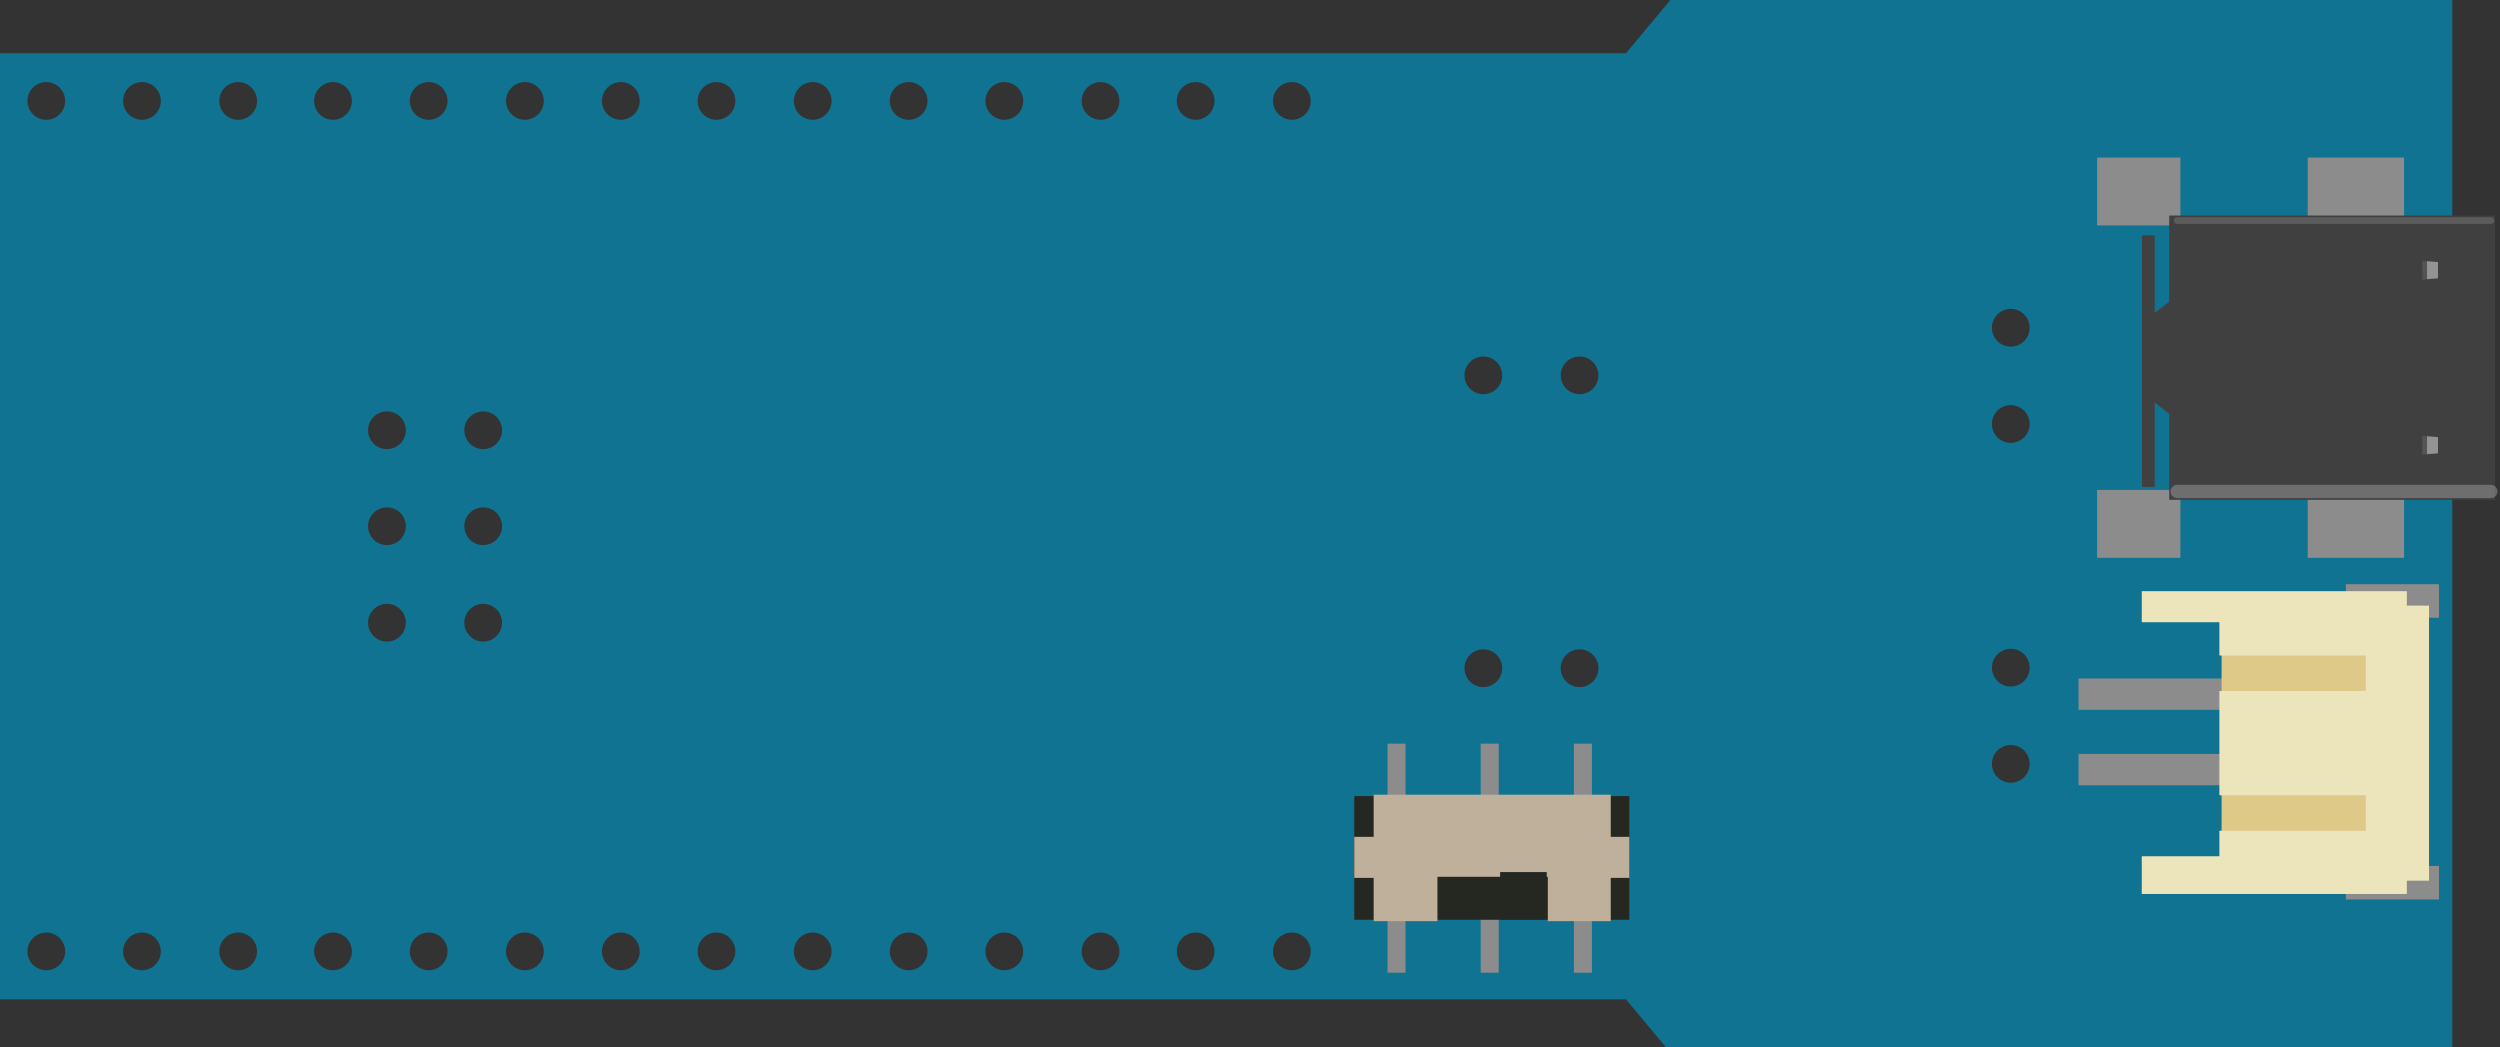 <?xml version="1.0" encoding="UTF-8"?><!-- Generator: Adobe Illustrator 15.0.2, SVG Export Plug-In . SVG Version: 6.00 Build 0)  --><!DOCTYPE svg  PUBLIC '-//W3C//DTD SVG 1.1//EN'  'http://www.w3.org/Graphics/SVG/1.1/DTD/svg11.dtd'><svg enable-background="new 0 0 187.833 78.667" height="78.667px" id="Layer_1" version="1.1" viewBox="0 0 187.833 78.667" width="187.833px" x="0px" xml:space="preserve" xmlns="http://www.w3.org/2000/svg" xmlns:xlink="http://www.w3.org/1999/xlink" y="0px">
<rect x="0" y="0" width="187.833" height="78.667" fill="#333333" stroke="none"/>
<g id="breadboard">
	<path d="M125.5,0l-3.334,4H0v71.085h122.167l3.334,4h58.746V0H125.5z M3.478,72.898   c-0.782,0-1.417-0.635-1.417-1.417s0.635-1.417,1.417-1.417c0.783,0,1.417,0.635,1.417,1.417S4.261,72.898,3.478,72.898z M3.478,9   C2.696,9,2.061,8.366,2.061,7.583s0.635-1.417,1.417-1.417c0.783,0,1.417,0.634,1.417,1.417S4.261,9,3.478,9z M10.666,72.898   c-0.783,0-1.417-0.635-1.417-1.417s0.634-1.417,1.417-1.417c0.782,0,1.417,0.635,1.417,1.417S11.448,72.898,10.666,72.898z    M10.666,9C9.883,9,9.249,8.366,9.249,7.583s0.634-1.417,1.417-1.417c0.782,0,1.417,0.634,1.417,1.417S11.448,9,10.666,9z    M17.895,72.898c-0.782,0-1.417-0.635-1.417-1.417s0.635-1.417,1.417-1.417c0.783,0,1.417,0.635,1.417,1.417   S18.678,72.898,17.895,72.898z M17.895,9c-0.782,0-1.417-0.634-1.417-1.417s0.635-1.417,1.417-1.417   c0.783,0,1.417,0.634,1.417,1.417S18.678,9,17.895,9z M25.02,72.898c-0.782,0-1.417-0.635-1.417-1.417s0.635-1.417,1.417-1.417   c0.783,0,1.417,0.635,1.417,1.417S25.803,72.898,25.02,72.898z M25.02,9c-0.782,0-1.417-0.634-1.417-1.417s0.635-1.417,1.417-1.417   c0.783,0,1.417,0.634,1.417,1.417S25.803,9,25.02,9z M29.073,48.203c-0.783,0-1.418-0.635-1.418-1.416   c0-0.783,0.635-1.418,1.418-1.418c0.782,0,1.417,0.635,1.417,1.418C30.49,47.568,29.856,48.203,29.073,48.203z M29.073,40.953   c-0.783,0-1.418-0.635-1.418-1.417c0-0.783,0.635-1.417,1.418-1.417c0.782,0,1.417,0.634,1.417,1.417   C30.49,40.318,29.856,40.953,29.073,40.953z M29.073,33.744c-0.783,0-1.418-0.635-1.418-1.417c0-0.783,0.635-1.417,1.418-1.417   c0.782,0,1.417,0.634,1.417,1.417C30.49,33.109,29.856,33.744,29.073,33.744z M32.208,72.898c-0.783,0-1.417-0.635-1.417-1.417   s0.634-1.417,1.417-1.417c0.782,0,1.417,0.635,1.417,1.417S32.99,72.898,32.208,72.898z M32.208,9   c-0.783,0-1.417-0.634-1.417-1.417s0.634-1.417,1.417-1.417c0.782,0,1.417,0.634,1.417,1.417S32.99,9,32.208,9z M36.303,48.203   c-0.782,0-1.417-0.635-1.417-1.416c0-0.783,0.635-1.418,1.417-1.418c0.782,0,1.417,0.635,1.417,1.418   C37.72,47.568,37.085,48.203,36.303,48.203z M36.303,40.953c-0.782,0-1.417-0.635-1.417-1.417c0-0.783,0.635-1.417,1.417-1.417   c0.782,0,1.417,0.634,1.417,1.417C37.72,40.318,37.085,40.953,36.303,40.953z M36.303,33.744c-0.782,0-1.417-0.635-1.417-1.417   c0-0.783,0.635-1.417,1.417-1.417c0.782,0,1.417,0.634,1.417,1.417C37.72,33.109,37.085,33.744,36.303,33.744z M39.437,72.898   c-0.782,0-1.417-0.635-1.417-1.417s0.635-1.417,1.417-1.417c0.783,0,1.417,0.635,1.417,1.417S40.22,72.898,39.437,72.898z    M39.437,9c-0.782,0-1.417-0.634-1.417-1.417s0.635-1.417,1.417-1.417c0.783,0,1.417,0.634,1.417,1.417S40.22,9,39.437,9z    M46.645,72.898c-0.782,0-1.417-0.635-1.417-1.417s0.635-1.417,1.417-1.417c0.783,0,1.417,0.635,1.417,1.417   S47.428,72.898,46.645,72.898z M46.645,9c-0.782,0-1.417-0.634-1.417-1.417s0.635-1.417,1.417-1.417   c0.783,0,1.417,0.634,1.417,1.417S47.428,9,46.645,9z M53.833,72.898c-0.783,0-1.417-0.635-1.417-1.417s0.634-1.417,1.417-1.417   c0.782,0,1.417,0.635,1.417,1.417S54.615,72.898,53.833,72.898z M53.833,9c-0.783,0-1.417-0.634-1.417-1.417   s0.634-1.417,1.417-1.417c0.782,0,1.417,0.634,1.417,1.417S54.615,9,53.833,9z M61.062,72.898c-0.782,0-1.417-0.635-1.417-1.417   s0.635-1.417,1.417-1.417c0.783,0,1.417,0.635,1.417,1.417S61.845,72.898,61.062,72.898z M61.062,9   c-0.782,0-1.417-0.634-1.417-1.417s0.635-1.417,1.417-1.417c0.783,0,1.417,0.634,1.417,1.417S61.845,9,61.062,9z M68.27,72.898   c-0.782,0-1.417-0.635-1.417-1.417s0.635-1.417,1.417-1.417c0.783,0,1.417,0.635,1.417,1.417S69.053,72.898,68.27,72.898z M68.27,9   c-0.782,0-1.417-0.634-1.417-1.417s0.635-1.417,1.417-1.417c0.783,0,1.417,0.634,1.417,1.417S69.053,9,68.27,9z M75.458,72.898   c-0.783,0-1.417-0.635-1.417-1.417s0.634-1.417,1.417-1.417c0.782,0,1.417,0.635,1.417,1.417S76.24,72.898,75.458,72.898z    M75.458,9c-0.783,0-1.417-0.634-1.417-1.417s0.634-1.417,1.417-1.417c0.782,0,1.417,0.634,1.417,1.417S76.24,9,75.458,9z    M82.687,72.898c-0.782,0-1.417-0.635-1.417-1.417s0.635-1.417,1.417-1.417c0.783,0,1.417,0.635,1.417,1.417   S83.47,72.898,82.687,72.898z M82.687,9c-0.782,0-1.417-0.634-1.417-1.417s0.635-1.417,1.417-1.417   c0.783,0,1.417,0.634,1.417,1.417S83.47,9,82.687,9z M89.833,72.898c-0.783,0-1.417-0.635-1.417-1.417s0.634-1.417,1.417-1.417   c0.782,0,1.417,0.635,1.417,1.417S90.615,72.898,89.833,72.898z M89.833,9c-0.783,0-1.417-0.634-1.417-1.417   s0.634-1.417,1.417-1.417c0.782,0,1.417,0.634,1.417,1.417S90.615,9,89.833,9z M97.062,72.898c-0.782,0-1.417-0.635-1.417-1.417   s0.635-1.417,1.417-1.417c0.783,0,1.417,0.635,1.417,1.417S97.845,72.898,97.062,72.898z M97.062,9   c-0.782,0-1.417-0.634-1.417-1.417s0.635-1.417,1.417-1.417c0.783,0,1.417,0.634,1.417,1.417S97.845,9,97.062,9z M111.448,51.621   c-0.781,0-1.416-0.635-1.416-1.418c0-0.781,0.635-1.416,1.416-1.416c0.783,0,1.418,0.635,1.418,1.416   C112.866,50.986,112.231,51.621,111.448,51.621z M111.448,29.619c-0.781,0-1.416-0.635-1.416-1.417   c0-0.783,0.635-1.417,1.416-1.417c0.783,0,1.418,0.634,1.418,1.417C112.866,28.984,112.231,29.619,111.448,29.619z M118.678,51.621   c-0.782,0-1.418-0.635-1.418-1.418c0-0.781,0.636-1.416,1.418-1.416c0.781,0,1.417,0.635,1.417,1.416   C120.095,50.986,119.459,51.621,118.678,51.621z M118.678,29.619c-0.782,0-1.418-0.635-1.418-1.417   c0-0.783,0.636-1.417,1.418-1.417c0.781,0,1.417,0.634,1.417,1.417C120.095,28.984,119.459,29.619,118.678,29.619z M151.075,58.809   c-0.783,0-1.416-0.634-1.416-1.417s0.633-1.417,1.416-1.417c0.782,0,1.418,0.634,1.418,1.417S151.858,58.809,151.075,58.809z    M151.075,51.58c-0.783,0-1.416-0.635-1.416-1.416c0-0.783,0.633-1.418,1.416-1.418c0.782,0,1.418,0.635,1.418,1.418   C152.493,50.945,151.858,51.58,151.075,51.58z M151.075,33.274c-0.783,0-1.416-0.634-1.416-1.417s0.633-1.417,1.416-1.417   c0.782,0,1.418,0.634,1.418,1.417S151.858,33.274,151.075,33.274z M151.075,26.044c-0.783,0-1.416-0.634-1.416-1.417   c0-0.783,0.633-1.417,1.416-1.417c0.782,0,1.418,0.634,1.418,1.417C152.493,25.41,151.858,26.044,151.075,26.044z" fill="#0F7391"/>
	<g id="battery">
		<rect fill="#8D8C8C" height="2.356" width="12.666" x="156.167" y="50.977"/>
		<rect fill="#8D8C8C" height="2.522" width="7" x="176.249" y="43.893"/>
		<rect fill="#8D8C8C" height="2.522" width="7" x="176.249" y="65.059"/>
		<rect fill="#8D8C8C" height="2.357" width="12.666" x="156.167" y="56.644"/>
		<rect fill="#DEC989" height="15" width="11.752" x="166.915" y="48.417"/>
		<polygon fill="#ECE5BC" points="180.833,45.5 180.833,44.417 160.917,44.417 160.917,46.75 166.75,46.75 166.75,49.25     177.75,49.25 177.75,51.917 166.75,51.917 166.75,59.75 177.75,59.75 177.75,62.417 166.75,62.417 166.75,64.333 160.917,64.333     160.917,67.167 180.833,67.167 180.833,66.167 182.5,66.167 182.5,45.5   "/>
	</g>
	<g id="usb">
		<g>
			<rect fill="#8D8C8C" height="5.102" width="6.258" x="157.561" y="36.81"/>
			<rect fill="#8D8C8C" height="5.102" width="7.242" x="173.385" y="36.81"/>
		</g>
		<g>
			<rect fill="#8D8C8C" height="5.102" width="6.258" x="157.561" y="11.838"/>
			<rect fill="#8D8C8C" height="5.102" width="7.242" x="173.385" y="11.838"/>
		</g>
		<g>
			<polygon fill="#404040" points="162.98,22.67 161.892,23.496 161.892,17.686 160.937,17.686 160.937,36.583 161.892,36.583      161.892,30.253 162.98,31.081 162.98,37.554 187.463,37.554 187.463,16.195 162.98,16.195    "/>
		</g>
		<g>
			<polygon fill="none" points="183.174,20.91 183.174,19.691 182.345,19.623 182.345,20.979    "/>
			<polygon fill="#939393" points="182.345,19.623 183.174,19.691 183.174,20.91 182.345,20.979    "/>
			<polygon fill="#545454" points="182.345,19.623 181.995,19.589 181.995,21.017 182.345,20.979    "/>
		</g>
		<g>
			<polygon fill="none" points="183.174,34.06 183.174,32.839 182.345,32.772 182.345,34.126    "/>
			<polygon fill="#939393" points="182.345,32.772 183.174,32.839 183.174,34.06 182.345,34.126    "/>
			<polygon fill="#545454" points="182.345,32.772 181.995,32.736 181.995,34.163 182.345,34.126    "/>
		</g>
		
			<line fill="none" stroke="#FFFFFF" stroke-linecap="round" stroke-opacity="0.24" stroke-width="1" x1="163.577" x2="187.149" y1="36.924" y2="36.924"/>
		
			<line fill="none" stroke="#FFFFFF" stroke-linecap="round" stroke-opacity="0.15" stroke-width="0.5" x1="163.577" x2="187.149" y1="16.569" y2="16.569"/>
	</g>
	<g id="switch">
		<rect fill="#8D8C8C" height="4.023" width="1.354" x="118.249" y="55.873"/>
		<rect fill="#8D8C8C" height="4.023" width="1.354" x="111.249" y="55.873"/>
		<rect fill="#8D8C8C" height="4.023" width="1.354" x="104.249" y="55.873"/>
		<rect fill="#8D8C8C" height="4.023" width="1.354" x="118.249" y="69.06"/>
		<rect fill="#8D8C8C" height="4.023" width="1.354" x="111.249" y="69.06"/>
		<rect fill="#8D8C8C" height="4.023" width="1.354" x="104.249" y="69.06"/>
		<rect fill="#252821" height="9.291" width="20.666" x="101.75" y="59.813"/>
		<polygon fill="#BFB09B" points="121.021,62.875 121.021,59.708 103.208,59.708 103.208,62.875 101.75,62.875 101.75,65.958     103.208,65.958 103.208,69.208 107.999,69.208 107.999,65.876 116.292,65.876 116.292,69.208 121.021,69.208 121.021,65.958     122.417,65.958 122.417,62.875   "/>
		<rect fill="#252821" height="3.563" width="3.5" x="112.708" y="65.521"/>
	</g>
</g>
</svg>